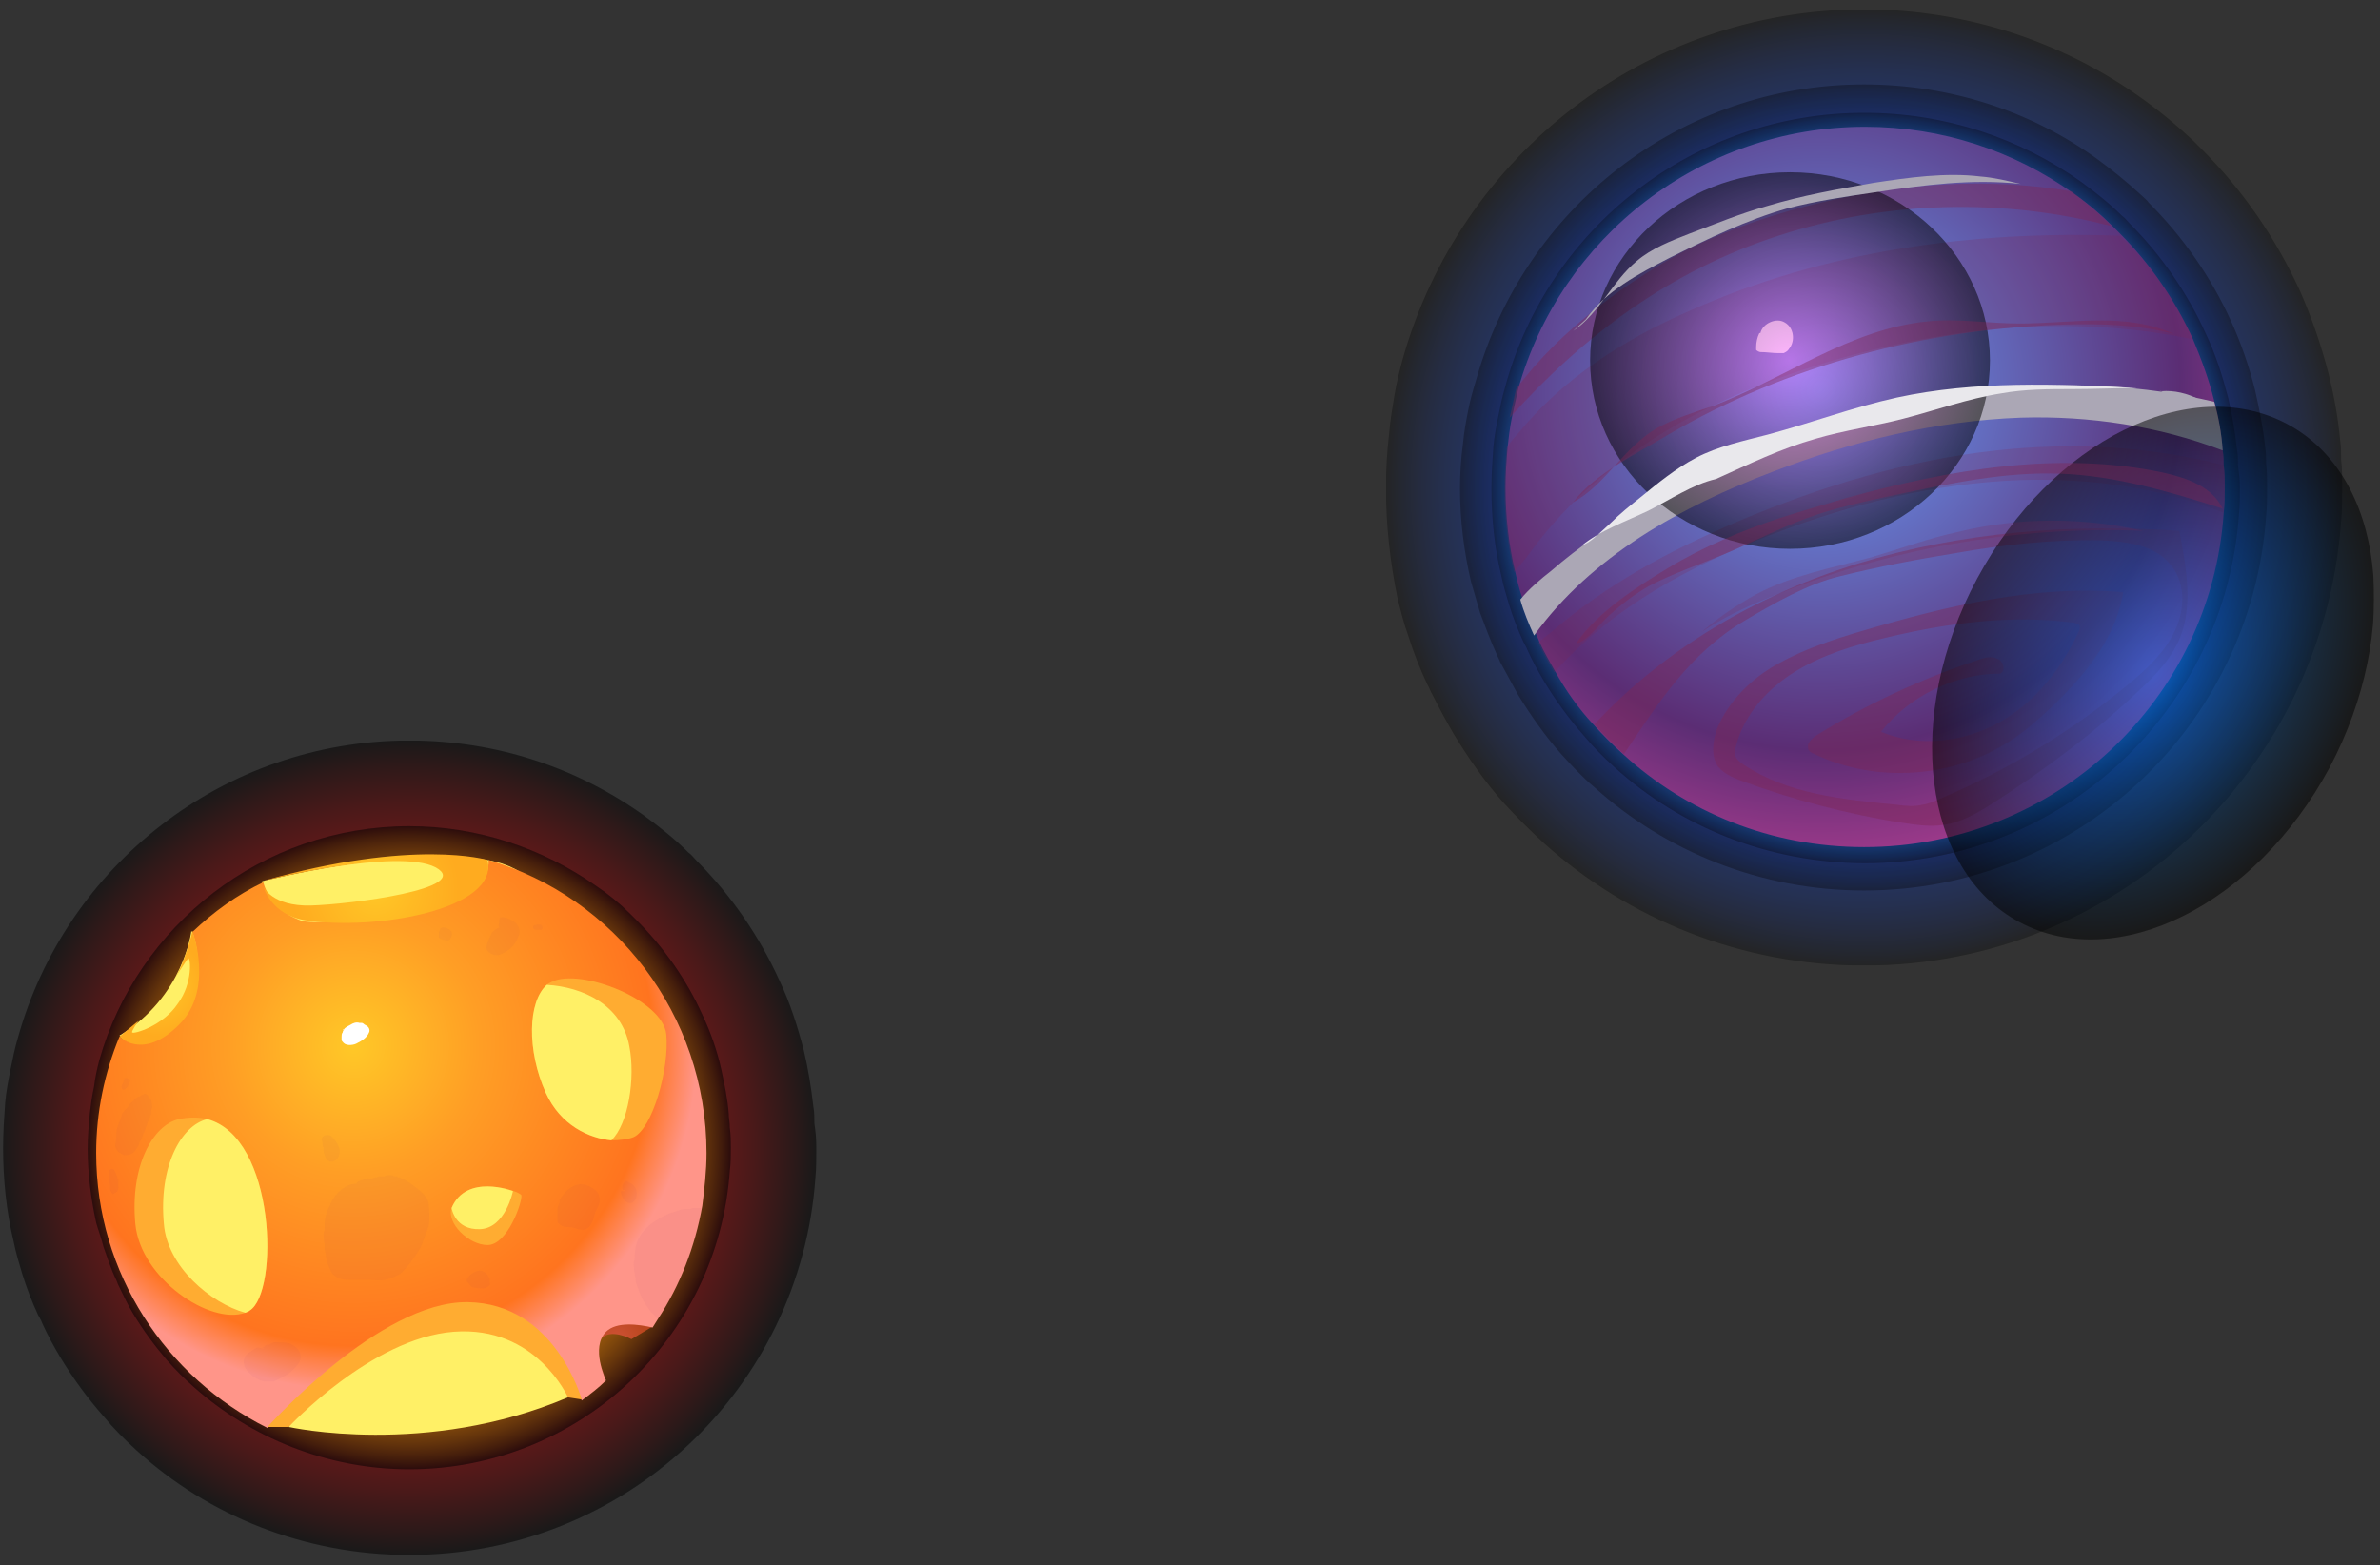 <svg width="225" height="148" viewBox="0 0 225 148" fill="none" xmlns="http://www.w3.org/2000/svg">
<rect x="0" y="0" width="225" height="148" fill="#333333" stroke="none"/>
<g clip-path="url(#clip0)">
<g style="mix-blend-mode:screen" opacity="0.5">
<path fill-rule="evenodd" clip-rule="evenodd" d="M77.193 108.509C77.193 109.409 77.193 110.309 77.093 111.309C75.693 131.309 59.093 147.009 38.693 147.009C28.793 147.009 19.693 143.309 12.893 137.109C11.793 136.109 10.693 135.009 9.793 133.909C8.293 132.209 6.893 130.309 5.693 128.309C5.093 127.309 4.493 126.209 3.993 125.109C3.893 124.809 3.693 124.509 3.593 124.309C2.993 123.009 2.493 121.709 2.093 120.409C1.793 119.409 1.493 118.409 1.293 117.409C0.593 114.509 0.293 111.509 0.293 108.509C0.293 107.009 0.393 105.609 0.493 104.209C0.593 103.109 0.793 102.109 0.993 101.109C1.193 100.109 1.393 99.109 1.693 98.109C6.193 81.909 21.093 70.008 38.693 70.008C46.993 70.008 54.593 72.609 60.893 77.109C62.393 78.209 63.793 79.308 65.093 80.609C65.393 80.808 65.593 81.109 65.893 81.409C69.093 84.609 71.793 88.508 73.693 92.709C74.693 94.808 75.393 97.008 75.993 99.308C76.393 101.009 76.693 102.809 76.893 104.609C76.993 105.109 76.993 105.709 76.993 106.209C77.093 106.909 77.193 107.709 77.193 108.509Z" fill="url(#paint0_radial)"/>
</g>
<g style="mix-blend-mode:screen" opacity="0.5">
<path fill-rule="evenodd" clip-rule="evenodd" d="M69.093 108.509C69.093 109.209 69.093 110.009 68.993 110.709C67.893 126.509 54.693 138.909 38.693 138.909C30.893 138.909 23.693 135.909 18.293 131.109C17.393 130.309 16.593 129.509 15.793 128.609C14.593 127.209 13.493 125.709 12.593 124.209C12.093 123.409 11.693 122.509 11.293 121.709C11.193 121.509 11.093 121.309 10.993 121.009C10.493 120.009 10.193 119.009 9.793 117.909C9.593 117.109 9.293 116.309 9.093 115.609C8.593 113.309 8.293 111.009 8.293 108.609C8.293 107.409 8.393 106.309 8.493 105.209C8.593 104.409 8.693 103.609 8.893 102.709C8.993 101.809 9.193 101.009 9.393 100.209C12.993 87.509 24.793 78.109 38.693 78.109C45.193 78.109 51.293 80.209 56.293 83.709C57.493 84.509 58.593 85.409 59.593 86.409C59.793 86.609 59.993 86.809 60.193 87.009C62.793 89.609 64.893 92.609 66.393 95.909C67.193 97.609 67.793 99.309 68.193 101.109C68.493 102.509 68.793 103.909 68.893 105.309C68.893 105.709 68.993 106.109 68.993 106.609C69.093 107.309 69.093 107.909 69.093 108.509Z" fill="url(#paint1_radial)"/>
</g>
<path fill-rule="evenodd" clip-rule="evenodd" d="M18.093 88.008C18.093 88.008 17.393 94.209 11.293 97.909L14.693 100.209L21.493 93.209L18.093 88.008Z" fill="#FFF066"/>
<path fill-rule="evenodd" clip-rule="evenodd" d="M27.293 134.909C27.293 134.909 40.293 137.809 53.693 132.109C53.693 132.109 57.293 124.009 44.893 121.109C32.493 118.209 27.293 134.909 27.293 134.909Z" fill="#FFF066"/>
<path fill-rule="evenodd" clip-rule="evenodd" d="M57.293 130.409C57.293 130.409 55.893 127.709 56.793 126.609C57.693 125.509 59.693 126.609 59.693 126.609L61.693 125.409C61.693 125.409 60.393 124.109 57.793 124.909C55.093 125.809 57.293 130.409 57.293 130.409Z" fill="url(#paint2_radial)"/>
<path fill-rule="evenodd" clip-rule="evenodd" d="M24.793 83.309C24.793 83.309 38.093 79.909 46.093 81.309C54.093 82.709 51.893 91.109 51.893 91.109L35.493 93.109H28.893C28.793 93.209 24.493 86.709 24.793 83.309Z" fill="#FFF066"/>
<path fill-rule="evenodd" clip-rule="evenodd" d="M66.793 109.009C66.793 110.709 66.593 112.409 66.393 114.009C65.693 117.909 64.293 121.509 62.193 124.709C61.993 125.009 61.893 125.209 61.693 125.509C60.393 125.209 58.293 124.909 57.293 125.909C55.793 127.409 57.293 130.509 57.293 130.509C56.593 131.209 55.793 131.809 54.993 132.409C54.993 132.409 52.393 124.409 43.993 123.909C35.593 123.409 25.293 135.009 25.293 135.009C15.693 130.209 9.093 120.409 9.093 109.009C9.093 105.109 9.893 101.409 11.293 98.009C11.293 98.009 13.693 100.209 16.893 96.509C19.993 92.809 18.193 88.109 18.193 88.109C20.193 86.209 22.393 84.609 24.893 83.409C24.893 83.409 25.393 85.909 28.393 87.009C30.693 87.909 43.393 84.909 44.893 84.009C46.293 83.209 46.193 81.409 46.193 81.309C58.093 84.809 66.793 95.909 66.793 109.009Z" fill="url(#paint3_radial)"/>
<path fill-rule="evenodd" clip-rule="evenodd" d="M25.293 134.909H27.293C27.293 134.909 35.093 126.509 42.893 125.909C50.693 125.309 53.693 132.109 53.693 132.109L54.993 132.309C54.993 132.309 52.493 123.209 44.193 123.109C35.893 123.009 25.293 134.909 25.293 134.909Z" fill="#FFAC31"/>
<path fill-rule="evenodd" clip-rule="evenodd" d="M46.093 81.308C46.093 81.308 39.193 79.209 24.793 83.308C24.793 83.308 37.593 80.109 41.193 82.008C44.793 84.008 33.093 85.508 29.393 85.609C25.693 85.709 24.893 83.808 24.893 83.808C24.893 83.808 25.593 86.508 28.893 87.008C35.493 88.008 47.193 86.008 46.093 81.308Z" fill="url(#paint4_radial)"/>
<path fill-rule="evenodd" clip-rule="evenodd" d="M16.393 92.709C16.393 92.709 17.593 90.808 17.793 90.609C17.993 90.409 18.293 92.909 16.793 94.909C15.393 97.008 12.593 97.808 12.493 97.609C12.393 97.508 13.093 96.508 13.093 96.508L11.293 98.008C11.293 98.008 13.493 100.309 16.893 96.909C20.293 93.609 18.193 88.008 18.193 88.008C18.193 88.008 17.493 91.109 16.393 92.709Z" fill="url(#paint5_radial)"/>
<path fill-rule="evenodd" clip-rule="evenodd" d="M23.593 123.908C23.493 124.008 23.393 124.008 23.193 124.108C19.893 125.308 13.293 120.908 12.793 115.708C12.293 110.308 14.393 106.408 16.893 105.808C17.893 105.608 18.793 105.608 19.593 105.808C26.093 107.508 26.393 122.208 23.593 123.908Z" fill="#FFAC31"/>
<path fill-rule="evenodd" clip-rule="evenodd" d="M23.593 123.909C23.493 124.009 23.393 124.009 23.193 124.109C19.893 123.209 15.793 119.709 15.493 115.709C14.993 110.309 17.093 106.409 19.593 105.809C26.093 107.509 26.393 122.209 23.593 123.909Z" fill="#FFF066"/>
<path fill-rule="evenodd" clip-rule="evenodd" d="M42.693 114.209C42.193 115.609 44.293 117.709 46.093 117.709C47.993 117.709 49.393 113.609 49.293 113.009C49.193 112.609 43.993 110.809 42.693 114.209Z" fill="#FFAC31"/>
<path fill-rule="evenodd" clip-rule="evenodd" d="M59.893 107.509C59.393 107.709 58.593 107.809 57.793 107.809C55.693 107.609 52.993 106.409 51.593 103.309C49.793 99.309 49.893 94.709 51.693 93.109C51.793 93.009 51.993 92.909 52.193 92.809C54.893 91.509 62.693 94.509 62.993 97.809C63.293 101.009 61.693 106.709 59.893 107.509Z" fill="#FFAC31"/>
<path fill-rule="evenodd" clip-rule="evenodd" d="M57.793 107.809C55.693 107.609 52.993 106.409 51.593 103.309C49.793 99.309 49.893 94.709 51.693 93.109C55.093 93.309 58.793 95.009 59.493 98.909C60.093 101.909 59.393 106.309 57.793 107.809Z" fill="#FFF066"/>
<path fill-rule="evenodd" clip-rule="evenodd" d="M42.693 114.208C42.693 114.208 42.993 116.308 45.393 116.208C47.793 116.108 48.493 112.608 48.493 112.608C48.493 112.608 44.093 110.908 42.693 114.208Z" fill="#FFF066"/>
<g opacity="0.2">
<path opacity="0.2" fill-rule="evenodd" clip-rule="evenodd" d="M52.893 113.409C52.993 113.709 52.693 114.009 52.693 114.309C52.693 114.609 52.693 114.909 52.693 115.209C52.693 115.609 52.693 115.609 52.993 115.809C53.293 116.009 53.393 116.009 53.793 116.009C54.293 116.009 54.793 116.409 55.393 116.209C55.893 116.009 56.093 115.309 56.193 114.909C56.293 114.409 56.693 114.009 56.693 113.509C56.693 112.909 56.493 112.609 55.993 112.309C55.493 112.009 54.893 111.809 54.293 112.109C53.693 112.309 53.293 112.909 52.893 113.409Z" fill="#772666"/>
<path opacity="0.2" fill-rule="evenodd" clip-rule="evenodd" d="M59.093 112.509C58.993 112.509 58.993 112.509 58.893 112.509C58.793 112.309 58.793 112.009 58.993 111.809C59.193 111.509 59.293 111.709 59.493 111.809C59.993 112.009 60.193 112.409 60.193 112.909C60.193 113.309 59.893 113.909 59.393 113.709C58.993 113.609 58.693 113.009 58.693 112.609H59.093V112.509Z" fill="#772666"/>
<path opacity="0.2" fill-rule="evenodd" clip-rule="evenodd" d="M66.393 114.009C65.693 117.909 64.293 121.509 62.193 124.709C61.993 124.509 61.793 124.209 61.593 124.109C61.293 123.709 60.993 123.309 60.793 122.909C60.593 122.509 60.393 122.109 60.293 121.709C60.193 121.509 60.093 121.209 60.093 121.009C60.093 120.809 59.993 120.509 59.993 120.309C59.893 120.109 59.993 119.809 59.893 119.609C59.893 119.309 59.993 119.209 59.993 118.909C59.993 118.409 60.093 117.909 60.193 117.509C60.493 116.609 61.193 115.909 61.993 115.409C62.193 115.309 62.393 115.109 62.693 115.009C62.893 114.909 63.093 114.809 63.293 114.709C63.793 114.609 64.293 114.309 64.793 114.309C64.893 114.309 65.093 114.309 65.193 114.309C65.293 114.309 65.393 114.209 65.593 114.209C65.793 114.209 66.093 114.209 66.293 114.209H66.393V114.009Z" fill="#772666"/>
<path opacity="0.2" fill-rule="evenodd" clip-rule="evenodd" d="M33.693 111.908C32.693 111.908 31.693 112.808 31.293 113.708C31.193 114.008 30.993 114.308 30.893 114.608C30.793 114.908 30.693 115.308 30.693 115.708C30.693 115.908 30.693 116.008 30.693 116.208C30.693 116.308 30.593 116.508 30.593 116.608C30.593 116.908 30.593 117.308 30.693 117.608C30.693 117.808 30.693 117.908 30.693 118.108C30.693 118.308 30.793 118.408 30.793 118.608C30.793 118.908 30.893 119.208 30.993 119.508C31.093 119.708 31.193 120.008 31.293 120.208C31.393 120.408 31.593 120.608 31.793 120.708C32.193 121.008 32.893 121.008 33.393 121.008C33.893 121.008 34.393 121.008 34.893 121.008C35.393 121.008 35.893 121.108 36.393 121.008C36.893 120.908 37.293 120.708 37.693 120.508C38.093 120.308 38.393 119.808 38.693 119.508C38.993 119.108 39.293 118.708 39.593 118.208C39.893 117.808 39.993 117.308 40.193 116.808C40.393 116.308 40.593 115.908 40.593 115.308C40.593 114.708 40.593 114.208 40.493 113.608C40.293 113.108 39.893 112.708 39.493 112.408C38.993 112.008 38.593 111.708 37.993 111.408C37.793 111.308 37.693 111.308 37.593 111.308C37.593 111.308 37.593 111.208 37.493 111.208C37.393 111.208 37.293 111.208 37.293 111.208C37.193 111.208 37.093 111.108 36.993 111.108C36.893 111.108 36.693 111.108 36.593 111.108C36.493 111.108 36.393 111.208 36.293 111.208C36.193 111.208 35.993 111.208 35.893 111.208C35.693 111.208 35.693 111.308 35.493 111.308C35.293 111.308 35.293 111.408 35.193 111.408C35.093 111.408 34.893 111.408 34.793 111.408C34.693 111.408 34.593 111.508 34.493 111.508C33.893 111.608 33.693 111.808 33.693 111.908Z" fill="#772666"/>
<path opacity="0.2" fill-rule="evenodd" clip-rule="evenodd" d="M30.693 108.509C30.493 108.509 30.493 108.309 30.493 108.109C30.493 107.909 30.393 107.809 30.393 107.709C30.493 107.409 30.693 107.309 30.993 107.309C31.293 107.309 31.393 107.509 31.593 107.709C31.793 107.909 31.993 108.309 32.093 108.609C32.193 109.209 31.893 109.909 31.193 109.809C30.893 109.709 30.793 109.509 30.693 109.209C30.693 109.109 30.593 109.009 30.593 108.809C30.593 108.609 30.593 108.409 30.593 108.209V108.509H30.693Z" fill="#772666"/>
<path opacity="0.2" fill-rule="evenodd" clip-rule="evenodd" d="M24.993 127.508C24.793 127.508 24.593 127.408 24.393 127.408C24.193 127.408 23.993 127.608 23.793 127.708C23.293 128.008 22.893 128.408 23.093 129.108C23.193 129.508 23.593 129.808 23.893 130.108C24.193 130.308 24.693 130.608 25.093 130.608C25.293 130.608 25.593 130.608 25.793 130.608C25.993 130.608 26.293 130.408 26.493 130.308C26.893 130.108 27.293 129.908 27.693 129.508C27.993 129.208 28.293 128.908 28.393 128.508C28.493 128.008 28.293 127.608 27.893 127.308C27.393 126.908 26.993 126.908 26.393 126.908C26.293 126.908 26.093 126.908 25.893 126.908C25.793 126.908 25.593 127.008 25.493 127.108C25.393 127.108 25.293 127.108 25.093 127.208C24.993 127.308 24.893 127.408 24.793 127.408L24.993 127.508Z" fill="#772666"/>
<path opacity="0.2" fill-rule="evenodd" clip-rule="evenodd" d="M44.293 121.309C43.993 121.109 44.093 120.909 44.393 120.609C44.593 120.409 44.693 120.309 44.993 120.209C45.193 120.109 45.493 120.109 45.693 120.209C45.893 120.309 46.093 120.509 46.193 120.709C46.293 120.809 46.293 120.909 46.293 121.109C46.293 121.309 46.393 121.409 46.293 121.509C46.093 121.709 45.893 121.809 45.593 121.809C45.293 121.809 45.093 121.809 44.793 121.709C44.493 121.709 44.493 121.509 44.293 121.309Z" fill="#772666"/>
<path opacity="0.2" fill-rule="evenodd" clip-rule="evenodd" d="M41.493 88.108C41.493 88.208 41.493 88.508 41.493 88.608C41.493 88.708 41.593 88.708 41.593 88.708C41.593 88.708 41.693 88.808 41.793 88.808C42.093 88.908 42.493 89.008 42.593 88.708C42.793 88.408 42.793 88.108 42.493 87.908C42.293 87.708 41.693 87.508 41.593 87.908L41.493 88.108Z" fill="#772666"/>
<path opacity="0.2" fill-rule="evenodd" clip-rule="evenodd" d="M47.193 87.709C47.193 87.709 47.093 87.709 47.193 87.709C47.093 87.508 47.193 87.308 47.193 87.109C47.193 86.909 47.193 86.709 47.493 86.709C47.793 86.709 48.193 86.909 48.393 87.008C48.593 87.109 48.693 87.209 48.793 87.308C48.893 87.409 48.993 87.609 49.093 87.808C49.193 88.209 48.993 88.609 48.793 89.008C48.593 89.409 48.393 89.508 48.093 89.808C47.793 90.008 47.493 90.209 47.093 90.308C46.693 90.308 46.393 90.209 46.193 90.008C45.893 89.808 45.993 89.409 46.093 89.109C46.193 88.909 46.193 88.808 46.293 88.609C46.393 88.508 46.393 88.308 46.493 88.209C46.693 87.909 46.993 87.808 47.293 87.609L47.193 87.709Z" fill="#772666"/>
<path opacity="0.2" fill-rule="evenodd" clip-rule="evenodd" d="M50.393 87.708V87.608C50.393 87.908 50.593 87.908 50.893 87.908C50.993 87.908 51.093 87.908 51.193 87.908C51.293 87.808 51.293 87.808 51.293 87.708C51.293 87.508 51.193 87.408 50.993 87.408C50.793 87.408 50.493 87.408 50.393 87.608V87.708Z" fill="#772666"/>
<path opacity="0.2" fill-rule="evenodd" clip-rule="evenodd" d="M11.593 105.208C11.593 105.308 11.493 105.408 11.493 105.508C11.493 105.608 11.393 105.708 11.393 105.808C11.293 106.008 11.193 106.308 11.093 106.608C10.993 106.908 10.993 107.208 10.993 107.508C10.993 107.808 10.893 108.008 10.893 108.308C10.893 108.508 10.993 108.708 11.193 108.908C11.393 109.008 11.593 109.208 11.793 109.208C11.993 109.208 12.193 109.208 12.393 109.108C12.593 109.008 12.793 108.808 12.893 108.608C13.093 108.408 13.093 108.208 13.193 108.008C13.193 107.908 13.293 107.808 13.393 107.708C13.393 107.608 13.493 107.408 13.493 107.308C13.593 107.108 13.693 106.908 13.793 106.608C13.793 106.508 13.893 106.408 13.893 106.308C13.893 106.208 13.993 106.008 14.093 105.908C14.093 105.808 14.193 105.708 14.193 105.608V105.508C14.193 105.408 14.293 105.408 14.293 105.308C14.293 105.208 14.293 105.108 14.293 105.008C14.293 104.908 14.393 104.808 14.393 104.708C14.393 104.308 14.293 103.808 13.893 103.508C13.693 103.308 13.493 103.508 13.293 103.608C13.093 103.708 12.793 103.808 12.693 104.008C12.493 104.208 12.293 104.308 12.193 104.508C12.093 104.608 12.093 104.708 11.993 104.808C11.893 104.808 11.893 104.908 11.593 105.208Z" fill="#772666"/>
<path opacity="0.2" fill-rule="evenodd" clip-rule="evenodd" d="M10.693 112.909C10.593 112.909 10.393 112.509 10.393 112.409C10.393 112.309 10.393 112.209 10.393 112.009C10.393 111.909 10.293 111.809 10.293 111.709C10.293 111.509 10.293 111.209 10.293 111.009C10.293 110.809 10.293 110.509 10.593 110.509C10.793 110.509 10.893 110.809 10.993 111.009C10.993 111.109 11.093 111.209 11.093 111.309V111.409C11.093 111.509 11.193 111.509 11.193 111.509C11.193 111.709 11.193 112.009 11.193 112.209C11.193 112.309 11.193 112.609 10.993 112.709L10.693 112.909Z" fill="#772666"/>
<path opacity="0.2" fill-rule="evenodd" clip-rule="evenodd" d="M11.593 102.508V102.408C11.593 102.508 11.493 102.608 11.493 102.708C11.493 102.808 11.493 102.908 11.593 103.008C11.793 103.108 11.993 102.808 12.093 102.708C12.093 102.608 12.193 102.608 12.193 102.508C12.193 102.408 12.293 102.308 12.293 102.208C12.293 102.008 11.993 101.908 11.793 101.908L11.593 102.508Z" fill="#772666"/>
</g>
<path fill-rule="evenodd" clip-rule="evenodd" d="M32.593 97.309C32.493 97.309 32.393 97.509 32.393 97.609C32.293 97.709 32.293 97.909 32.293 98.009C32.293 98.109 32.293 98.109 32.293 98.109C32.293 98.209 32.293 98.209 32.293 98.309C32.293 98.409 32.393 98.509 32.493 98.609C32.793 98.909 33.493 98.809 33.793 98.609C34.193 98.409 34.693 98.109 34.893 97.609C34.993 97.409 34.893 97.109 34.693 97.009C34.593 96.909 34.493 96.909 34.393 96.809C34.393 96.809 34.293 96.709 34.193 96.709H34.093H33.993C33.693 96.609 33.393 96.709 33.093 96.909C32.893 97.009 32.493 97.209 32.493 97.409C32.393 97.309 32.393 97.309 32.593 97.309Z" fill="white"/>
</g>
<g clip-path="url(#clip1)">
<g style="mix-blend-mode:screen" opacity="0.3">
<path fill-rule="evenodd" clip-rule="evenodd" d="M221.425 46.086C221.425 47.186 221.425 48.286 221.325 49.286C219.625 72.786 200.125 91.286 176.225 91.286C164.625 91.286 153.925 86.886 145.925 79.686C144.625 78.486 143.425 77.286 142.225 75.986C140.425 73.986 138.825 71.686 137.425 69.386C136.725 68.186 136.025 66.886 135.425 65.686C135.225 65.386 135.125 64.986 134.925 64.686C134.225 63.186 133.625 61.686 133.125 60.086C132.725 58.986 132.425 57.786 132.125 56.586C131.425 53.186 131.025 49.686 131.025 46.086C131.025 44.386 131.125 42.686 131.325 40.986C131.425 39.786 131.625 38.586 131.825 37.386C132.025 36.186 132.325 34.986 132.625 33.886C138.025 14.786 155.525 0.886 176.225 0.886C185.925 0.886 195.025 3.986 202.325 9.186C204.025 10.386 205.725 11.786 207.325 13.286C207.625 13.586 207.925 13.886 208.225 14.186C212.025 17.986 215.125 22.486 217.425 27.486C218.525 29.986 219.425 32.586 220.125 35.286C220.625 37.286 221.025 39.386 221.225 41.586C221.325 42.186 221.325 42.786 221.325 43.486C221.425 44.286 221.425 45.186 221.425 46.086Z" fill="url(#paint6_radial)"/>
</g>
<g style="mix-blend-mode:screen" opacity="0.3">
<path fill-rule="evenodd" clip-rule="evenodd" d="M214.328 46.086C214.328 47.034 214.328 47.887 214.234 48.835C212.812 68.646 196.319 84.191 176.223 84.191C166.46 84.191 157.455 80.494 150.725 74.428C149.588 73.48 148.545 72.343 147.597 71.3C146.08 69.594 144.753 67.698 143.521 65.707C142.952 64.665 142.384 63.622 141.815 62.579C141.72 62.295 141.531 62.011 141.436 61.726C140.867 60.494 140.393 59.167 139.919 57.935C139.635 56.987 139.35 55.944 139.066 54.996C138.403 52.153 138.023 49.214 138.023 46.181C138.023 44.759 138.118 43.337 138.308 41.915C138.403 40.873 138.592 39.83 138.782 38.882C138.971 37.839 139.256 36.892 139.54 35.944C144.09 19.735 158.782 7.981 176.223 7.981C184.375 7.981 192.053 10.54 198.214 14.995C199.636 16.038 201.058 17.175 202.385 18.408C202.669 18.692 202.954 18.882 203.143 19.166C206.366 22.389 209.02 26.18 210.916 30.351C211.864 32.436 212.622 34.617 213.191 36.892C213.57 38.598 213.949 40.399 214.139 42.2C214.234 42.768 214.234 43.242 214.234 43.811C214.328 44.569 214.328 45.328 214.328 46.086Z" fill="url(#paint7_radial)"/>
</g>
<g style="mix-blend-mode:screen" opacity="0.3">
<path fill-rule="evenodd" clip-rule="evenodd" d="M211.755 46.09C211.755 46.918 211.755 47.746 211.663 48.666C210.375 67.069 195.009 81.607 176.33 81.607C167.221 81.607 158.848 78.203 152.591 72.498C151.579 71.578 150.566 70.565 149.738 69.553C148.358 67.989 147.07 66.241 145.966 64.401C145.414 63.48 144.862 62.468 144.402 61.456C144.31 61.18 144.126 60.904 144.034 60.72C143.481 59.524 143.021 58.328 142.653 57.132C142.377 56.211 142.101 55.291 141.917 54.371C141.273 51.703 140.997 48.942 140.997 46.182C140.997 44.802 141.089 43.514 141.181 42.225C141.273 41.213 141.457 40.293 141.641 39.373C141.825 38.453 142.009 37.533 142.285 36.613C146.334 21.614 160.044 10.665 176.238 10.665C183.875 10.665 190.96 13.057 196.757 17.198C198.137 18.21 199.425 19.222 200.622 20.418C200.898 20.602 201.082 20.878 201.358 21.154C204.302 24.099 206.786 27.687 208.535 31.552C209.455 33.484 210.099 35.508 210.651 37.625C211.019 39.189 211.295 40.845 211.479 42.501C211.571 42.962 211.571 43.514 211.571 43.974C211.663 44.71 211.755 45.354 211.755 46.09Z" fill="url(#paint8_radial)"/>
</g>
<path fill-rule="evenodd" clip-rule="evenodd" d="M210.325 46.086C210.325 46.886 210.325 47.686 210.225 48.486C209.025 66.186 194.225 80.086 176.225 80.086C167.425 80.086 159.425 76.786 153.425 71.286C152.425 70.386 151.525 69.486 150.625 68.486C149.225 66.986 148.025 65.286 147.025 63.486C146.525 62.586 145.925 61.586 145.525 60.686C145.425 60.386 145.325 60.186 145.225 59.986C144.725 58.886 144.225 57.686 143.925 56.586C143.625 55.686 143.425 54.886 143.225 53.986C142.625 51.486 142.325 48.786 142.325 46.086C142.325 44.786 142.425 43.486 142.525 42.286C142.625 41.386 142.725 40.486 142.925 39.486C143.125 38.586 143.325 37.686 143.525 36.786C147.525 22.486 160.725 11.986 176.325 11.986C183.625 11.986 190.425 14.286 196.025 18.286C197.325 19.186 198.625 20.286 199.725 21.386C199.925 21.586 200.225 21.886 200.425 22.086C203.325 24.986 205.625 28.386 207.325 32.086C208.125 33.986 208.825 35.886 209.325 37.886C209.725 39.386 210.025 40.986 210.125 42.586C210.225 43.086 210.225 43.486 210.225 43.986C210.325 44.686 210.325 45.386 210.325 46.086Z" fill="url(#paint9_radial)"/>
<path opacity="0.2" fill-rule="evenodd" clip-rule="evenodd" d="M210.326 46.086C210.326 46.886 210.326 47.686 210.226 48.486C204.226 46.086 197.626 45.186 191.026 45.386C183.026 45.686 175.126 47.586 167.626 50.486C159.926 53.386 152.326 57.486 146.926 63.586C146.426 62.686 145.826 61.686 145.426 60.786C145.826 60.386 146.226 60.086 146.626 59.786C151.826 55.286 157.926 51.986 164.326 49.286C172.126 45.986 180.326 43.486 188.726 42.586C195.926 41.786 203.226 42.186 210.226 43.986C210.326 44.686 210.326 45.386 210.326 46.086Z" fill="#7E2654"/>
<g style="mix-blend-mode:soft-light">
<path fill-rule="evenodd" clip-rule="evenodd" d="M210.126 42.586C204.126 40.286 197.526 39.286 191.026 39.486C183.026 39.786 175.126 41.686 167.626 44.586C158.926 47.886 150.426 52.586 145.026 60.086C144.526 58.986 144.026 57.786 143.726 56.686C144.526 55.686 145.726 54.686 146.626 53.986C151.826 49.486 157.926 46.186 164.326 43.486C172.126 40.186 180.326 37.686 188.726 36.786C195.626 36.086 202.626 36.386 209.326 37.986C209.726 39.386 210.026 40.986 210.126 42.586Z" fill="#ABA7B5"/>
</g>
<path opacity="0.4" fill-rule="evenodd" clip-rule="evenodd" d="M205.826 60.886C205.026 62.486 203.726 63.886 202.426 65.086C198.126 69.186 193.326 72.786 188.326 75.986C186.926 76.886 185.326 77.786 183.726 77.986C182.426 78.186 181.126 77.986 179.826 77.786C174.626 76.986 169.426 75.586 164.526 73.786C163.726 73.486 162.926 73.086 162.426 72.486C161.726 71.486 161.926 70.086 162.326 68.886C163.426 66.286 165.526 64.186 168.026 62.786C170.526 61.386 173.226 60.486 175.926 59.686C184.026 57.286 192.326 55.286 200.726 55.986C200.026 60.386 197.026 63.886 193.926 66.886C192.726 67.986 191.526 69.086 190.126 69.986C184.726 73.586 177.326 74.086 171.526 71.286C171.226 71.186 170.926 70.986 170.926 70.686C170.826 70.286 171.226 69.886 171.626 69.586C176.426 66.586 181.626 64.186 187.026 62.386C187.626 62.186 188.226 61.986 188.826 62.286C189.426 62.486 189.626 63.386 189.126 63.686C184.826 63.686 180.526 65.786 177.826 69.186C181.426 70.686 185.626 70.186 189.026 68.286C192.426 66.386 194.926 63.186 196.526 59.686C196.626 59.486 196.626 59.386 196.626 59.186C196.526 58.986 196.326 58.986 196.126 58.886C190.226 58.086 184.126 58.886 178.326 60.286C175.326 60.986 172.326 61.886 169.726 63.486C167.126 65.086 164.926 67.486 164.126 70.486C164.026 70.786 164.026 71.086 164.026 71.386C164.126 71.786 164.526 72.086 164.826 72.286C169.026 75.086 174.226 75.586 179.326 76.086C180.126 76.186 180.926 76.286 181.726 76.086C182.426 75.986 183.026 75.686 183.726 75.386C190.026 72.686 195.926 69.086 201.226 64.686C203.026 63.186 204.726 61.586 205.626 59.586C206.626 57.486 206.626 54.886 205.026 53.186C203.526 51.486 200.926 51.186 198.626 51.086C194.026 50.986 189.426 51.486 184.926 52.286C181.226 52.886 177.526 53.586 173.926 54.486C170.926 55.186 167.626 57.086 164.926 58.686C159.726 61.786 156.826 66.386 153.526 71.286C152.526 70.386 151.626 69.486 150.726 68.486C157.426 61.286 166.226 56.186 175.626 53.286C185.426 50.286 195.826 49.486 206.026 50.186C206.726 53.786 207.426 57.686 205.826 60.886Z" fill="#7E2654"/>
<path opacity="0.2" fill-rule="evenodd" clip-rule="evenodd" d="M207.326 32.086C196.026 29.686 184.026 30.886 172.926 34.186C166.226 36.186 159.726 38.886 154.126 42.986C150.326 45.686 147.026 48.886 144.326 52.686C143.826 53.286 143.426 53.786 143.126 54.086C142.526 51.586 142.226 48.886 142.226 46.186C142.226 44.886 142.326 43.586 142.426 42.386C142.726 41.886 143.026 41.486 143.426 41.086C147.726 35.786 153.526 32.086 159.726 29.386C172.426 23.686 186.526 21.786 200.426 22.286C203.226 24.886 205.626 28.286 207.326 32.086Z" fill="#7E2654"/>
<path opacity="0.4" fill-rule="evenodd" clip-rule="evenodd" d="M199.626 21.386C189.326 18.686 178.226 18.986 168.126 22.286C157.926 25.586 149.726 31.686 142.726 39.486C142.926 38.586 143.126 37.686 143.326 36.786C147.526 31.086 154.226 26.286 159.926 23.386C163.926 21.486 168.126 20.086 172.426 19.086C180.026 17.286 188.126 16.786 195.826 18.086C197.226 19.186 198.526 20.186 199.626 21.386Z" fill="#7E2654"/>
<g style="mix-blend-mode:soft-light">
<path fill-rule="evenodd" clip-rule="evenodd" d="M166.325 31.486C166.125 31.886 166.025 32.386 166.025 32.786C166.025 32.886 166.025 32.986 166.025 33.086C166.125 33.186 166.325 33.286 166.425 33.286C167.025 33.286 167.525 33.386 168.125 33.386C168.325 33.386 168.425 33.386 168.625 33.386C168.825 33.286 169.025 33.186 169.125 32.986C169.725 32.286 169.625 30.986 168.725 30.486C167.925 29.986 166.625 30.586 166.425 31.486H166.325Z" fill="white"/>
</g>
<g style="mix-blend-mode:screen" opacity="0.5">
<path d="M169.225 51.886C179.663 51.886 188.125 43.917 188.125 34.086C188.125 24.255 179.663 16.286 169.225 16.286C158.787 16.286 150.325 24.255 150.325 34.086C150.325 43.917 158.787 51.886 169.225 51.886Z" fill="url(#paint10_radial)"/>
</g>
<g style="mix-blend-mode:screen" opacity="0.5">
<path fill-rule="evenodd" clip-rule="evenodd" d="M220.225 72.586C213.225 85.586 200.125 92.086 190.925 87.186C181.725 82.286 179.925 67.686 186.925 54.686C193.925 41.686 207.025 35.186 216.225 40.086C225.425 44.986 227.125 59.586 220.225 72.586Z" fill="url(#paint11_radial)"/>
</g>
<path opacity="0.4" fill-rule="evenodd" clip-rule="evenodd" d="M174.525 47.086C184.325 44.386 194.625 42.586 204.525 44.686C206.725 45.186 209.125 45.986 210.125 48.086C205.125 46.486 200.025 44.986 194.825 44.786C189.625 44.586 184.425 45.686 179.225 46.786C176.425 47.386 173.525 47.986 170.825 48.986C168.125 49.986 165.625 51.286 163.025 52.386C160.625 53.386 158.225 54.186 155.925 55.386C154.525 56.186 153.325 57.086 152.125 58.186C151.525 58.686 149.725 60.986 149.025 60.786C151.025 57.886 154.725 55.486 157.725 53.686C161.025 51.686 164.625 50.186 168.225 48.986C170.425 48.286 172.525 47.686 174.525 47.086Z" fill="#7E2654"/>
<g style="mix-blend-mode:soft-light">
<path fill-rule="evenodd" clip-rule="evenodd" d="M162.225 45.286C165.325 43.886 168.425 42.386 171.625 41.486C174.325 40.686 177.225 40.286 179.925 39.586C183.025 38.786 186.025 37.686 189.225 37.186C191.425 36.786 193.725 36.786 195.925 36.786C197.925 36.786 200.025 36.686 202.025 36.686C194.425 36.286 186.725 35.986 179.325 37.586C175.225 38.486 171.225 39.986 167.125 41.086C164.825 41.686 162.425 42.186 160.325 43.286C158.425 44.286 156.725 45.686 155.125 46.986C154.125 47.786 153.125 48.586 152.225 49.486C151.425 50.186 150.425 51.286 149.525 51.586C151.225 50.186 153.725 49.286 155.825 48.286C157.825 47.286 160.025 45.786 162.225 45.286Z" fill="#E9E8EC"/>
</g>
<g style="mix-blend-mode:soft-light">
<path fill-rule="evenodd" clip-rule="evenodd" d="M204.325 36.986C205.525 36.886 206.825 37.186 207.925 37.786C206.625 38.286 205.225 37.586 204.125 36.886L204.325 36.986Z" fill="#ABA7B5"/>
</g>
<path opacity="0.4" fill-rule="evenodd" clip-rule="evenodd" d="M156.626 40.486C158.226 39.586 160.126 38.986 161.926 38.386C168.726 35.786 174.926 31.086 182.226 30.386C185.126 30.086 188.026 30.586 190.926 30.586C195.826 30.586 201.026 29.486 205.526 31.586C202.126 30.686 198.626 30.586 195.126 30.686C182.126 31.086 169.026 34.486 157.726 41.086C154.926 42.786 150.726 44.786 148.726 47.486C151.726 45.886 153.526 42.286 156.626 40.486Z" fill="#7E2654"/>
<g style="mix-blend-mode:soft-light">
<path fill-rule="evenodd" clip-rule="evenodd" d="M148.726 31.286C151.226 29.586 152.426 26.586 154.726 24.686C156.126 23.486 157.926 22.786 159.726 22.086C162.126 21.186 164.526 20.186 167.026 19.486C170.326 18.486 173.726 17.886 177.126 17.286C180.426 16.786 183.926 16.286 187.226 16.686C188.526 16.786 189.726 17.086 191.026 17.386C186.426 16.886 181.826 17.486 177.226 18.186C174.526 18.586 171.726 18.986 169.026 19.686C165.126 20.786 161.426 22.586 157.826 24.386C154.926 25.886 151.826 27.486 149.926 30.186L148.726 31.286Z" fill="#ABA7B5"/>
</g>
<path opacity="0.2" fill-rule="evenodd" clip-rule="evenodd" d="M166.025 56.186C169.425 54.386 173.225 53.686 176.925 52.686C179.625 51.886 182.325 50.886 185.125 50.286C190.825 48.886 196.925 48.886 202.625 50.186C190.525 49.686 178.325 51.886 167.025 56.586C164.825 57.486 162.725 58.486 160.825 59.786C162.425 58.386 164.225 57.186 166.025 56.186Z" fill="#7E2654"/>
</g>
<defs>
<radialGradient id="paint0_radial" cx="0" cy="0" r="1" gradientUnits="userSpaceOnUse" gradientTransform="translate(38.675 108.49) scale(38.482)">
<stop offset="0.319" stop-color="#FF0000"/>
<stop offset="0.396" stop-color="#FB0000"/>
<stop offset="0.481" stop-color="#ED0000"/>
<stop offset="0.569" stop-color="#D80000"/>
<stop offset="0.659" stop-color="#B90000"/>
<stop offset="0.751" stop-color="#910000"/>
<stop offset="0.845" stop-color="#610000"/>
<stop offset="0.938" stop-color="#290000"/>
<stop offset="1"/>
</radialGradient>
<radialGradient id="paint1_radial" cx="0" cy="0" r="1" gradientUnits="userSpaceOnUse" gradientTransform="translate(38.675 108.49) scale(30.399)">
<stop offset="0.654" stop-color="#FFD100"/>
<stop offset="0.693" stop-color="#FBCD00"/>
<stop offset="0.736" stop-color="#EDC300"/>
<stop offset="0.781" stop-color="#D8B100"/>
<stop offset="0.827" stop-color="#B99800"/>
<stop offset="0.874" stop-color="#917700"/>
<stop offset="0.921" stop-color="#615000"/>
<stop offset="0.969" stop-color="#292200"/>
<stop offset="1"/>
</radialGradient>
<radialGradient id="paint2_radial" cx="0" cy="0" r="1" gradientUnits="userSpaceOnUse" gradientTransform="translate(58.274 126.746) scale(2.724)">
<stop stop-color="#CF5236"/>
<stop offset="1" stop-color="#BB471F"/>
</radialGradient>
<radialGradient id="paint3_radial" cx="0" cy="0" r="1" gradientUnits="userSpaceOnUse" gradientTransform="translate(33.397 98.895) scale(32.612)">
<stop stop-color="#FFC827"/>
<stop offset="0.37" stop-color="#FF9E25"/>
<stop offset="0.87" stop-color="#FF741F"/>
<stop offset="0.997" stop-color="#FF9589"/>
</radialGradient>
<radialGradient id="paint4_radial" cx="0" cy="0" r="1" gradientUnits="userSpaceOnUse" gradientTransform="translate(35.48 84.068) scale(7.907)">
<stop stop-color="#FFC727"/>
<stop offset="1" stop-color="#FFAB1F"/>
</radialGradient>
<radialGradient id="paint5_radial" cx="0" cy="0" r="1" gradientUnits="userSpaceOnUse" gradientTransform="translate(15.046 93.396) scale(4.611)">
<stop stop-color="#FFC727"/>
<stop offset="1" stop-color="#FFAB1F"/>
</radialGradient>
<radialGradient id="paint6_radial" cx="0" cy="0" r="1" gradientUnits="userSpaceOnUse" gradientTransform="translate(176.239 46.099) scale(45.213)">
<stop offset="0.654" stop-color="#0645FF"/>
<stop offset="0.693" stop-color="#0644FB"/>
<stop offset="0.736" stop-color="#0640ED"/>
<stop offset="0.781" stop-color="#053AD8"/>
<stop offset="0.827" stop-color="#0432B9"/>
<stop offset="0.874" stop-color="#032791"/>
<stop offset="0.921" stop-color="#021A61"/>
<stop offset="0.969" stop-color="#010B29"/>
<stop offset="1"/>
</radialGradient>
<radialGradient id="paint7_radial" cx="0" cy="0" r="1" gradientUnits="userSpaceOnUse" gradientTransform="translate(176.236 46.099) scale(38.103)">
<stop offset="0.654" stop-color="#0645FF"/>
<stop offset="0.693" stop-color="#0644FB"/>
<stop offset="0.736" stop-color="#0640ED"/>
<stop offset="0.781" stop-color="#053AD8"/>
<stop offset="0.827" stop-color="#0432B9"/>
<stop offset="0.874" stop-color="#032791"/>
<stop offset="0.921" stop-color="#021A61"/>
<stop offset="0.969" stop-color="#010B29"/>
<stop offset="1"/>
</radialGradient>
<radialGradient id="paint8_radial" cx="0" cy="0" r="1" gradientUnits="userSpaceOnUse" gradientTransform="translate(176.25 46.102) scale(35.46)">
<stop offset="0.827" stop-color="#06A2FF"/>
<stop offset="0.847" stop-color="#069FFB"/>
<stop offset="0.868" stop-color="#0697ED"/>
<stop offset="0.89" stop-color="#0589D8"/>
<stop offset="0.913" stop-color="#0475B9"/>
<stop offset="0.937" stop-color="#035C91"/>
<stop offset="0.961" stop-color="#023E61"/>
<stop offset="0.984" stop-color="#011A29"/>
<stop offset="1"/>
</radialGradient>
<radialGradient id="paint9_radial" cx="0" cy="0" r="1" gradientUnits="userSpaceOnUse" gradientTransform="translate(172.119 36.87) scale(44.062)">
<stop stop-color="#6AA2FF"/>
<stop offset="0.773" stop-color="#5B2D74"/>
<stop offset="0.997" stop-color="#9A3989"/>
</radialGradient>
<radialGradient id="paint10_radial" cx="0" cy="0" r="1" gradientUnits="userSpaceOnUse" gradientTransform="translate(169.181 34.09) scale(18.89 17.811)">
<stop stop-color="#FF6DFF"/>
<stop offset="1"/>
</radialGradient>
<radialGradient id="paint11_radial" cx="0" cy="0" r="1" gradientUnits="userSpaceOnUse" gradientTransform="translate(203.551 63.661) rotate(28.228) scale(18.89 26.722)">
<stop stop-color="#007CFF"/>
<stop offset="1"/>
</radialGradient>
<clipPath id="clip0">
<rect width="77" height="77" fill="white" transform="translate(0.193 70.008)"/>
</clipPath>
<clipPath id="clip1">
<rect width="93.4" height="90.4" fill="white" transform="translate(131.025 0.886)"/>
</clipPath>
</defs>
</svg>
